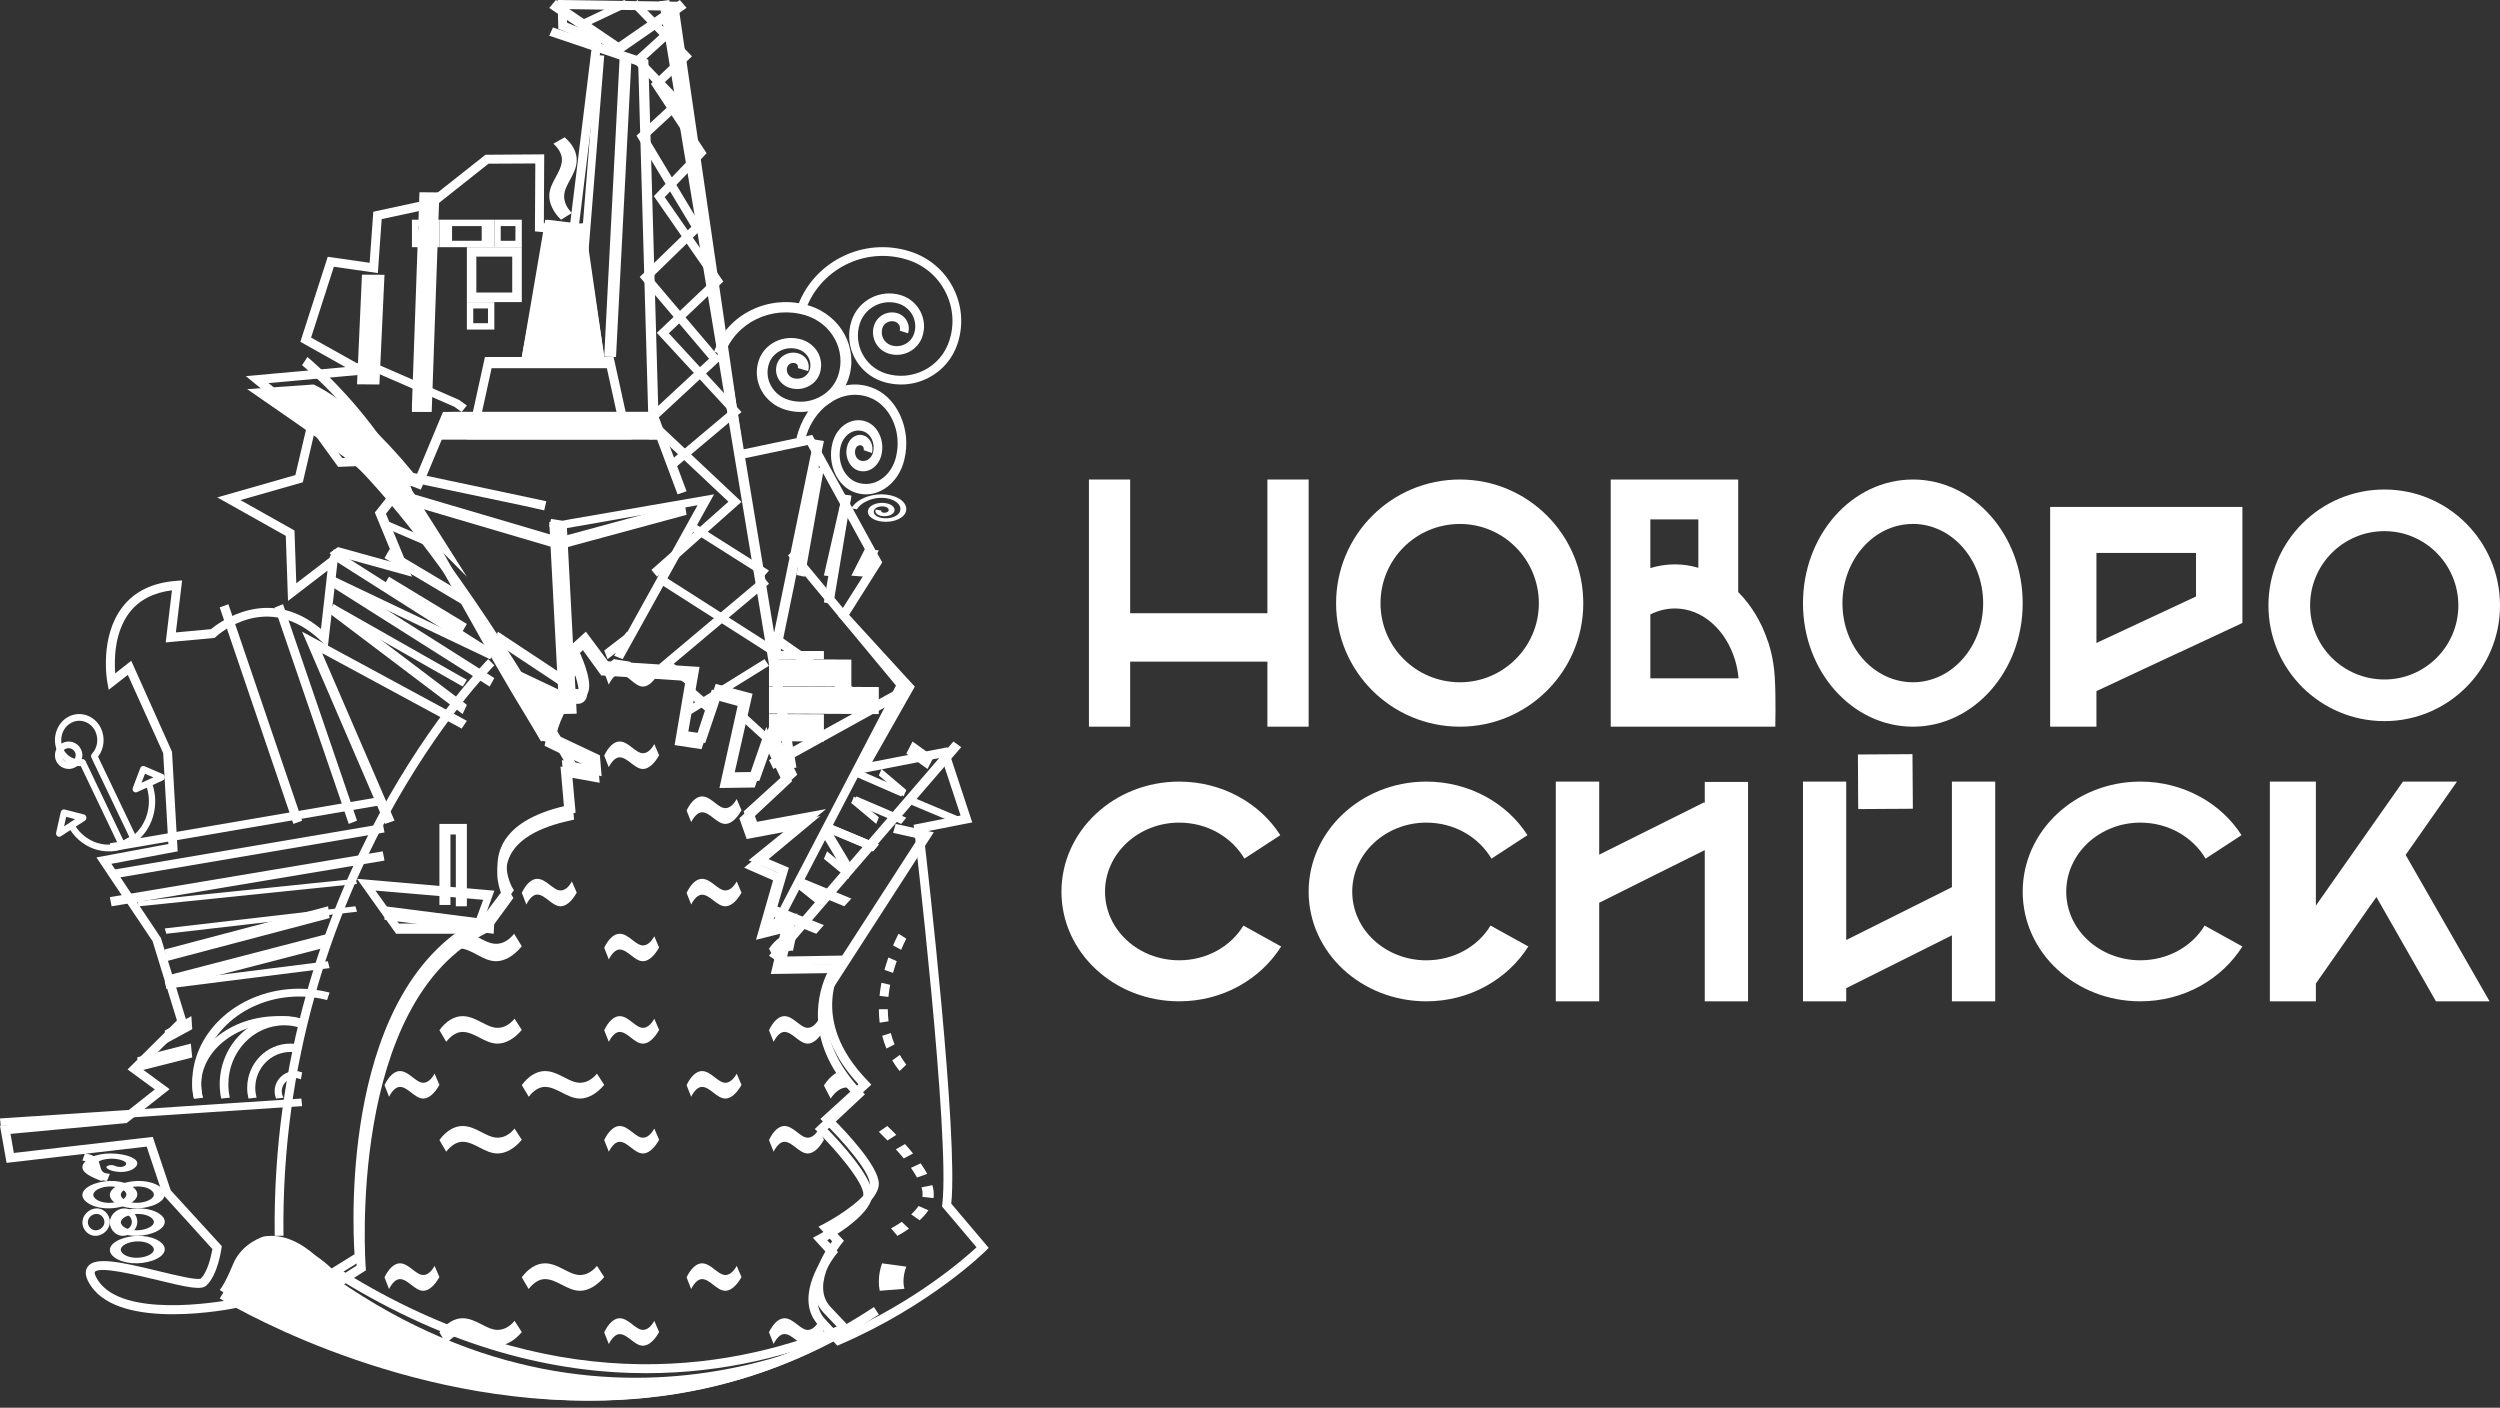 <svg width="103" height="58" viewBox="0 0 103 58" fill="none" xmlns="http://www.w3.org/2000/svg">
<rect x="0" y="0" width="103" height="58" fill="#333333" stroke="none"/>
<path d="M70.236 32.215V33.099L70.213 33.054L69.89 33.216L65.887 35.212V32.202H64.099V41.254H65.887V37.194L68.734 35.772L68.806 35.737L70.236 35.025V41.254H72.02V32.215H70.236Z" fill="white"/>
<path d="M76.546 31.085L76.553 32.362V32.392L76.557 33.132V33.154L76.56 33.334H76.579L78.809 33.32V33.183L78.794 31.071L76.546 31.085Z" fill="white"/>
<path d="M80.419 32.202V36.55L80.188 36.668L76.064 38.729V32.202H74.283V41.254H76.064V40.713L79.034 39.228L79.105 39.193L80.419 38.535V41.254H82.203V32.202H80.419Z" fill="white"/>
<path d="M63.401 24.857C63.401 23.047 61.94 21.587 60.15 21.587C58.336 21.587 56.877 23.047 56.877 24.857C56.877 26.649 58.336 28.11 60.15 28.11C61.94 28.11 63.401 26.649 63.401 24.857ZM65.231 24.857C65.231 27.661 62.952 29.939 60.15 29.939C57.326 29.939 55.047 27.661 55.047 24.857C55.047 22.034 57.326 19.756 60.15 19.756C62.952 19.756 65.231 22.034 65.231 24.857Z" fill="white"/>
<path d="M81.706 24.858C81.706 23.047 80.409 21.586 78.816 21.586C77.206 21.586 75.909 23.047 75.909 24.858C75.909 26.648 77.206 28.109 78.816 28.109C80.409 28.109 81.706 26.648 81.706 24.858ZM83.335 24.858C83.335 27.66 81.308 29.939 78.816 29.939C76.306 29.939 74.283 27.66 74.283 24.858C74.283 22.034 76.306 19.756 78.816 19.756C81.308 19.756 83.335 22.034 83.335 24.858Z" fill="white"/>
<path d="M101.284 24.947C101.284 23.251 99.917 21.883 98.24 21.883C96.543 21.883 95.176 23.251 95.176 24.947C95.176 26.627 96.543 27.995 98.24 27.995C99.917 27.995 101.284 26.627 101.284 24.947ZM103 24.947C103 27.575 100.865 29.71 98.24 29.71C95.595 29.71 93.46 27.575 93.46 24.947C93.46 22.303 95.595 20.168 98.24 20.168C100.865 20.168 103 22.303 103 24.947Z" fill="white"/>
<path d="M62.968 38.995C62.114 40.341 60.561 41.254 58.765 41.254C56.084 41.254 53.916 39.237 53.916 36.737C53.916 34.238 56.084 32.202 58.765 32.202C60.542 32.202 62.098 33.1 62.931 34.409L61.448 35.376C60.929 34.496 59.931 33.892 58.765 33.892C57.082 33.892 55.712 35.168 55.712 36.737C55.712 38.306 57.082 39.565 58.765 39.565C59.895 39.565 60.893 38.995 61.41 38.133L62.968 38.995Z" fill="white"/>
<path d="M92.387 38.995C91.535 40.341 89.979 41.254 88.183 41.254C85.501 41.254 83.335 39.238 83.335 36.737C83.335 34.237 85.501 32.202 88.183 32.202C89.962 32.202 91.516 33.099 92.35 34.409L90.87 35.375C90.35 34.496 89.35 33.892 88.183 33.892C86.501 33.892 85.129 35.169 85.129 36.737C85.129 38.306 86.501 39.564 88.183 39.564C89.312 39.564 90.314 38.995 90.83 38.134L92.387 38.995Z" fill="white"/>
<path d="M52.217 19.756V25.265H46.563V19.756H44.864V29.939H46.563V27.259H52.217V29.939H53.916V19.756H52.217Z" fill="white"/>
<path d="M86.373 26.491V22.782H90.475V24.575L86.373 26.491ZM92.387 21.026V20.887H84.466V29.939H86.373V28.472L89.73 26.905L89.814 26.867L91.825 25.93L91.884 25.902L92.373 25.672L92.37 25.666H92.387V21.026Z" fill="white"/>
<path d="M70.001 27.948H67.994V25.315C68.306 25.158 68.647 25.069 69.009 25.069C70.151 25.069 71.125 25.967 71.493 27.224C71.559 27.454 71.606 27.696 71.629 27.948H70.001ZM69.972 21.398V23.394C69.663 23.302 69.342 23.252 69.009 23.252C68.659 23.252 68.317 23.305 67.994 23.405V21.398H69.972ZM73.122 27.922V27.914C73.122 27.911 73.122 27.908 73.122 27.904C73.122 27.897 73.119 27.889 73.119 27.88C73.069 27.031 72.837 26.418 72.837 26.418V26.425C72.574 25.626 72.15 24.93 71.614 24.393V19.756H66.362V29.939H73.142C73.142 29.939 73.172 28.768 73.122 27.922Z" fill="white"/>
<path d="M99.112 35.223L101.227 32.202H99.002L95.414 37.311V32.202H93.518V41.254H95.414V40.521L97.6 37.391L97.909 36.958L100.36 41.254H102.57L99.112 35.223Z" fill="white"/>
<path d="M52.784 38.996C51.934 40.342 50.378 41.254 48.584 41.254C45.9 41.254 43.732 39.238 43.732 36.737C43.732 34.237 45.9 32.202 48.584 32.202C50.362 32.202 51.917 33.099 52.748 34.41L51.27 35.374C50.75 34.495 49.751 33.892 48.584 33.892C46.899 33.892 45.527 35.168 45.527 36.737C45.527 38.306 46.899 39.564 48.584 39.564C49.713 39.564 50.71 38.996 51.229 38.134L52.784 38.996Z" fill="white"/>
<path d="M33.945 44.723L34.223 45.26C34.411 44.979 34.644 44.805 34.877 44.805C34.942 44.805 35.011 44.819 35.076 44.835L34.612 44.128C34.366 44.22 34.133 44.431 33.945 44.723Z" fill="white"/>
<path d="M21.182 38.471C20.959 38.749 20.702 38.886 20.439 38.886C20.105 38.886 19.788 38.643 19.437 38.487L18.104 39.365L18.194 39.521C18.398 39.245 18.652 39.073 18.906 39.073C19.437 39.073 19.877 39.602 20.439 39.602C20.796 39.602 21.173 39.381 21.498 38.986L21.182 38.471Z" fill="white"/>
<path d="M32.616 38.471C32.272 38.471 31.94 38.706 31.682 39.088L31.961 39.602C32.15 39.333 32.382 39.167 32.616 39.167C32.634 39.167 32.653 39.17 32.671 39.176L32.813 38.496C32.752 38.48 32.682 38.471 32.616 38.471Z" fill="white"/>
<path d="M26.814 27.399C26.711 27.522 26.602 27.586 26.493 27.586C26.311 27.586 26.137 27.408 25.95 27.26L25.295 27.156C25.148 27.256 25.008 27.437 24.893 27.696L25.08 28.208C25.211 27.937 25.368 27.773 25.528 27.773C25.86 27.773 26.14 28.287 26.493 28.287C26.713 28.287 26.954 28.07 27.156 27.684L27.061 27.437L26.814 27.399Z" fill="white"/>
<path d="M31.682 46.97C31.854 46.611 32.084 46.391 32.318 46.391C32.691 46.391 32.972 46.873 33.28 46.873C33.445 46.873 33.608 46.749 33.747 46.497L33.945 46.959C33.741 47.322 33.504 47.523 33.28 47.523C32.928 47.523 32.651 47.041 32.318 47.041C32.159 47.041 32.001 47.199 31.872 47.449L31.682 46.97Z" fill="white"/>
<path d="M24.893 31.129C25.066 30.771 25.295 30.55 25.528 30.55C25.899 30.55 26.182 31.032 26.493 31.032C26.654 31.032 26.819 30.909 26.957 30.656L27.156 31.118C26.954 31.476 26.713 31.682 26.493 31.682C26.14 31.682 25.86 31.202 25.528 31.202C25.368 31.202 25.211 31.358 25.08 31.608L24.893 31.129Z" fill="white"/>
<path d="M31.682 42.444C31.854 42.086 32.084 41.865 32.318 41.865C32.691 41.865 32.972 42.347 33.28 42.347C33.445 42.347 33.608 42.223 33.747 41.971L33.945 42.433C33.741 42.796 33.504 42.997 33.28 42.997C32.928 42.997 32.651 42.515 32.318 42.515C32.159 42.515 32.001 42.673 31.872 42.923L31.682 42.444Z" fill="white"/>
<path d="M18.104 42.444C18.364 42.086 18.704 41.865 19.056 41.865C19.615 41.865 20.038 42.347 20.5 42.347C20.748 42.347 20.99 42.223 21.2 41.971L21.498 42.433C21.192 42.796 20.836 42.997 20.5 42.997C19.971 42.997 19.556 42.515 19.056 42.515C18.817 42.515 18.578 42.673 18.386 42.923L18.104 42.444Z" fill="white"/>
<path d="M33.28 54.793C32.972 54.793 32.691 54.312 32.318 54.312C32.084 54.312 31.858 54.532 31.682 54.888L31.872 55.37C32.001 55.117 32.159 54.962 32.318 54.962C32.651 54.962 32.928 55.443 33.28 55.443C33.504 55.443 33.741 55.237 33.945 54.879L33.747 54.417C33.608 54.668 33.445 54.793 33.28 54.793Z" fill="white"/>
<path d="M15.841 52.625C16.014 52.269 16.243 52.049 16.476 52.049C16.847 52.049 17.13 52.53 17.437 52.53C17.602 52.53 17.767 52.407 17.905 52.154L18.104 52.616C17.902 52.974 17.661 53.18 17.437 53.18C17.088 53.18 16.808 52.699 16.476 52.699C16.316 52.699 16.157 52.855 16.028 53.107L15.841 52.625Z" fill="white"/>
<path d="M18.104 54.892C18.364 54.533 18.708 54.312 19.055 54.312C19.616 54.312 20.04 54.791 20.502 54.791C20.744 54.791 20.991 54.671 21.201 54.418L21.498 54.883C21.192 55.242 20.836 55.443 20.502 55.443C19.973 55.443 19.554 54.965 19.055 54.965C18.821 54.965 18.582 55.122 18.389 55.375L18.104 54.892Z" fill="white"/>
<path d="M21.498 52.625C21.757 52.269 22.102 52.049 22.451 52.049C23.008 52.049 23.433 52.53 23.898 52.53C24.141 52.53 24.388 52.407 24.595 52.154L24.893 52.616C24.59 52.974 24.229 53.18 23.898 53.18C23.369 53.18 22.949 52.699 22.451 52.699C22.211 52.699 21.975 52.855 21.779 53.107L21.498 52.625Z" fill="white"/>
<path d="M24.893 54.892C25.066 54.533 25.296 54.312 25.53 54.312C25.901 54.312 26.184 54.791 26.49 54.791C26.655 54.791 26.818 54.671 26.957 54.418L27.156 54.883C26.952 55.242 26.714 55.443 26.49 55.443C26.139 55.443 25.86 54.965 25.53 54.965C25.371 54.965 25.212 55.122 25.083 55.375L24.893 54.892Z" fill="white"/>
<path d="M28.287 52.625C28.46 52.269 28.689 52.049 28.922 52.049C29.293 52.049 29.578 52.53 29.886 52.53C30.048 52.53 30.213 52.407 30.353 52.154L30.55 52.616C30.346 52.974 30.109 53.18 29.886 53.18C29.533 53.18 29.253 52.699 28.922 52.699C28.762 52.699 28.606 52.855 28.474 53.107L28.287 52.625Z" fill="white"/>
<path d="M18.104 46.97C18.364 46.611 18.709 46.391 19.056 46.391C19.613 46.391 20.038 46.873 20.5 46.873C20.748 46.873 20.995 46.749 21.2 46.497L21.498 46.959C21.197 47.322 20.835 47.523 20.5 47.523C19.971 47.523 19.556 47.041 19.056 47.041C18.817 47.041 18.578 47.199 18.384 47.449L18.104 46.97Z" fill="white"/>
<path d="M24.893 46.97C25.066 46.611 25.296 46.391 25.53 46.391C25.901 46.391 26.184 46.873 26.49 46.873C26.655 46.873 26.818 46.749 26.957 46.497L27.156 46.959C26.952 47.322 26.714 47.523 26.49 47.523C26.139 47.523 25.86 47.041 25.53 47.041C25.371 47.041 25.212 47.199 25.083 47.449L24.893 46.97Z" fill="white"/>
<path d="M21.498 36.783C21.672 36.423 21.902 36.208 22.133 36.208C22.506 36.208 22.788 36.686 23.096 36.686C23.261 36.686 23.426 36.567 23.562 36.314L23.761 36.777C23.56 37.136 23.32 37.339 23.096 37.339C22.743 37.339 22.466 36.856 22.133 36.856C21.974 36.856 21.814 37.013 21.686 37.266L21.498 36.783Z" fill="white"/>
<path d="M15.841 44.707C16.015 44.349 16.241 44.128 16.476 44.128C16.848 44.128 17.13 44.61 17.439 44.61C17.604 44.61 17.765 44.486 17.905 44.234L18.104 44.698C17.9 45.059 17.663 45.26 17.439 45.26C17.085 45.26 16.809 44.78 16.476 44.78C16.316 44.78 16.157 44.936 16.029 45.186L15.841 44.707Z" fill="white"/>
<path d="M21.498 44.707C21.759 44.349 22.102 44.128 22.451 44.128C23.007 44.128 23.435 44.61 23.896 44.61C24.138 44.61 24.386 44.486 24.595 44.234L24.893 44.698C24.587 45.059 24.232 45.26 23.896 45.26C23.367 45.26 22.948 44.78 22.451 44.78C22.212 44.78 21.976 44.936 21.785 45.186L21.498 44.707Z" fill="white"/>
<path d="M28.287 44.707C28.46 44.349 28.689 44.128 28.922 44.128C29.293 44.128 29.578 44.61 29.886 44.61C30.048 44.61 30.213 44.486 30.353 44.234L30.55 44.698C30.346 45.059 30.109 45.26 29.886 45.26C29.533 45.26 29.253 44.78 28.922 44.78C28.762 44.78 28.606 44.936 28.474 45.186L28.287 44.707Z" fill="white"/>
<path d="M24.893 42.444C25.066 42.086 25.296 41.865 25.53 41.865C25.901 41.865 26.184 42.347 26.49 42.347C26.655 42.347 26.818 42.223 26.957 41.971L27.156 42.433C26.952 42.796 26.714 42.997 26.49 42.997C26.139 42.997 25.86 42.515 25.53 42.515C25.371 42.515 25.212 42.673 25.083 42.923L24.893 42.444Z" fill="white"/>
<path d="M24.893 39.047C25.066 38.689 25.296 38.471 25.53 38.471C25.901 38.471 26.184 38.951 26.49 38.951C26.655 38.951 26.818 38.827 26.957 38.575L27.156 39.038C26.952 39.396 26.714 39.602 26.49 39.602C26.139 39.602 25.86 39.121 25.53 39.121C25.371 39.121 25.212 39.276 25.083 39.529L24.893 39.047Z" fill="white"/>
<path d="M29.886 36.686C29.579 36.686 29.296 36.208 28.922 36.208C28.689 36.208 28.461 36.425 28.287 36.788L28.477 37.266C28.606 37.013 28.765 36.862 28.922 36.862C29.255 36.862 29.534 37.339 29.886 37.339C30.109 37.339 30.347 37.136 30.55 36.779L30.353 36.314C30.213 36.567 30.048 36.686 29.886 36.686Z" fill="white"/>
<path d="M28.287 33.393C28.461 33.035 28.69 32.813 28.925 32.813C29.296 32.813 29.578 33.295 29.885 33.295C30.05 33.295 30.212 33.171 30.352 32.919L30.55 33.384C30.346 33.743 30.108 33.945 29.885 33.945C29.534 33.945 29.256 33.466 28.925 33.466C28.765 33.466 28.606 33.619 28.477 33.871L28.287 33.393Z" fill="white"/>
<path d="M18.104 18.104H27.156L26.77 16.972H18.531L18.104 18.104Z" fill="white"/>
<path d="M21.498 14.71L24.893 14.681L24.056 9.237L22.549 9.052L21.498 14.71Z" fill="white"/>
<path d="M37.126 15.841C36.872 15.841 36.618 15.803 36.37 15.724C35.324 15.385 34.742 14.263 35.082 13.222C35.358 12.365 36.278 11.893 37.139 12.168C37.843 12.396 38.233 13.151 38.005 13.854C37.818 14.435 37.19 14.753 36.608 14.567C36.123 14.413 35.853 13.89 36.012 13.408C36.142 13.003 36.58 12.778 36.986 12.908C37.332 13.021 37.523 13.388 37.411 13.732L37.069 13.623C37.116 13.467 37.031 13.3 36.875 13.252C36.77 13.218 36.659 13.228 36.561 13.278C36.459 13.329 36.386 13.414 36.355 13.518C36.26 13.812 36.421 14.131 36.716 14.226C37.113 14.352 37.535 14.134 37.662 13.742C37.827 13.23 37.545 12.677 37.027 12.511C36.361 12.298 35.641 12.665 35.424 13.329C35.149 14.184 35.621 15.104 36.482 15.383C37.011 15.553 37.58 15.505 38.078 15.253C38.573 15 38.941 14.567 39.112 14.036C39.332 13.364 39.271 12.646 38.947 12.017C38.624 11.388 38.075 10.921 37.399 10.706C35.627 10.137 33.727 11.109 33.156 12.87L32.813 12.76C33.117 11.814 33.774 11.046 34.663 10.592C35.548 10.14 36.561 10.061 37.507 10.364C38.274 10.611 38.9 11.138 39.268 11.852C39.637 12.57 39.702 13.382 39.456 14.147C39.255 14.769 38.823 15.276 38.239 15.572C37.891 15.752 37.509 15.841 37.126 15.841Z" fill="white"/>
<path d="M32.984 16.973C32.776 16.973 32.565 16.942 32.354 16.879C31.465 16.607 30.975 15.695 31.261 14.85C31.374 14.511 31.621 14.234 31.954 14.07C32.286 13.91 32.667 13.881 33.024 13.988C33.321 14.079 33.559 14.275 33.705 14.536C33.845 14.8 33.868 15.103 33.775 15.385C33.697 15.619 33.524 15.814 33.29 15.925C33.059 16.037 32.796 16.06 32.545 15.982C32.334 15.918 32.165 15.781 32.063 15.595C31.962 15.408 31.947 15.196 32.012 14.994C32.071 14.824 32.193 14.685 32.361 14.604C32.529 14.521 32.721 14.506 32.901 14.562C33.22 14.659 33.396 14.986 33.293 15.289L32.871 15.163C32.898 15.08 32.851 14.991 32.765 14.965C32.698 14.943 32.627 14.95 32.565 14.979C32.502 15.01 32.459 15.061 32.436 15.125C32.404 15.218 32.412 15.315 32.459 15.4C32.507 15.486 32.585 15.55 32.682 15.579C32.819 15.619 32.961 15.609 33.09 15.55C33.215 15.486 33.308 15.382 33.353 15.256C33.411 15.08 33.396 14.893 33.308 14.73C33.22 14.57 33.07 14.447 32.886 14.391C32.643 14.316 32.384 14.335 32.158 14.447C31.93 14.559 31.761 14.748 31.683 14.979C31.472 15.602 31.832 16.276 32.49 16.476C33.34 16.737 34.252 16.29 34.528 15.483C34.88 14.442 34.277 13.325 33.188 12.99C31.794 12.566 30.293 13.296 29.843 14.621L29.419 14.492C29.944 12.945 31.696 12.09 33.325 12.589C34.649 12.995 35.382 14.349 34.955 15.612C34.672 16.443 33.858 16.973 32.984 16.973Z" fill="white"/>
<path d="M36.495 21.498C36.409 21.498 36.322 21.49 36.236 21.473C36.06 21.439 35.917 21.367 35.833 21.27C35.747 21.172 35.734 21.06 35.789 20.956C35.888 20.776 36.218 20.676 36.517 20.735C36.642 20.759 36.745 20.81 36.802 20.878C36.863 20.947 36.872 21.025 36.834 21.098C36.763 21.227 36.531 21.299 36.312 21.257C36.124 21.222 36.022 21.102 36.083 20.992L36.312 21.036C36.294 21.072 36.326 21.11 36.386 21.121C36.476 21.138 36.575 21.108 36.603 21.055C36.646 20.979 36.572 20.895 36.444 20.871C36.358 20.856 36.269 20.86 36.189 20.884C36.109 20.909 36.048 20.951 36.022 21C35.984 21.068 35.993 21.14 36.048 21.205C36.105 21.269 36.198 21.314 36.312 21.337C36.623 21.398 36.959 21.296 37.06 21.11C37.122 20.992 37.105 20.869 37.013 20.762C36.917 20.651 36.757 20.57 36.562 20.534C36.022 20.431 35.47 20.689 35.306 20.986L35.076 20.943C35.277 20.573 35.952 20.267 36.636 20.397C37.17 20.498 37.46 20.839 37.291 21.154C37.22 21.28 37.074 21.382 36.876 21.443C36.757 21.479 36.626 21.498 36.495 21.498Z" fill="white"/>
<path d="M16.871 20.036L17.429 19.988C17.429 19.988 15.109 16.887 12.922 15.841L10.184 16.033C10.184 16.033 13.752 18.487 14.444 19.027C15.142 19.566 17.35 21.804 17.543 22.029C17.731 22.251 19.235 23.761 19.235 23.761L16.871 20.036Z" fill="white"/>
<path d="M23.047 29.319L22.502 30.55L22.28 30.517L20.367 27.156L23.019 28.413L23.603 28.073C23.603 28.073 23.81 28.65 23.751 28.886C23.692 29.122 23.047 29.319 23.047 29.319Z" fill="white"/>
<path d="M2.552 31.027C2.57 30.974 2.598 30.931 2.637 30.894C2.655 30.88 2.674 30.866 2.694 30.855C2.838 30.784 3.013 30.841 3.088 30.984C3.159 31.127 3.102 31.302 2.959 31.374C2.891 31.409 2.813 31.416 2.738 31.391C2.667 31.366 2.605 31.317 2.57 31.249C2.534 31.177 2.527 31.098 2.552 31.027ZM3.198 31.544C3.278 31.477 3.335 31.391 3.367 31.288C3.413 31.145 3.402 30.992 3.331 30.86C3.191 30.581 2.848 30.47 2.57 30.613C2.434 30.681 2.337 30.798 2.291 30.942C2.245 31.084 2.255 31.238 2.323 31.374C2.394 31.509 2.509 31.606 2.655 31.652C2.799 31.702 2.953 31.688 3.084 31.62C3.127 31.599 3.163 31.574 3.198 31.544Z" fill="white"/>
<path d="M2.728 33.654L3.092 33.749L2.64 34.045L2.728 33.654ZM3.521 31.349C3.494 31.298 3.44 31.266 3.383 31.277C3.065 31.331 2.752 31.162 2.603 30.854C2.516 30.666 2.499 30.449 2.559 30.247C2.62 30.045 2.752 29.883 2.927 29.784C3.102 29.687 3.305 29.67 3.494 29.735C3.682 29.799 3.835 29.941 3.926 30.128C4.073 30.439 4.019 30.81 3.79 31.053C3.751 31.097 3.74 31.162 3.766 31.215L5.329 34.485L5.083 34.622L3.521 31.349ZM5.973 31.877L6.32 32.028L5.831 32.248L5.973 31.877ZM2.505 34.457L2.897 34.2C3.44 35.027 4.486 35.324 5.349 34.851C5.485 34.775 5.608 34.684 5.723 34.583C6.317 34.038 6.549 33.145 6.29 32.343L6.711 32.151C6.722 32.148 6.735 32.141 6.745 32.13C6.772 32.104 6.789 32.065 6.789 32.025C6.789 31.967 6.759 31.917 6.709 31.894L5.95 31.567C5.885 31.537 5.807 31.569 5.781 31.641L5.474 32.454C5.453 32.505 5.463 32.567 5.5 32.607C5.537 32.646 5.595 32.658 5.643 32.635L6.051 32.452C6.263 33.138 6.064 33.897 5.561 34.363L4.04 31.176C4.293 30.847 4.341 30.388 4.158 30.001C3.905 29.478 3.301 29.267 2.808 29.536C2.57 29.665 2.395 29.89 2.313 30.161C2.229 30.435 2.252 30.724 2.374 30.981C2.555 31.368 2.934 31.591 3.329 31.562L4.853 34.752C4.205 34.916 3.513 34.645 3.119 34.055L3.498 33.814C3.5 33.806 3.507 33.802 3.513 33.799C3.548 33.767 3.565 33.719 3.558 33.672C3.548 33.614 3.511 33.571 3.461 33.557L2.663 33.351C2.594 33.332 2.522 33.38 2.505 33.452L2.313 34.305C2.3 34.358 2.32 34.416 2.364 34.449C2.404 34.481 2.462 34.485 2.505 34.457Z" fill="white"/>
<path d="M4.904 49.488C4.589 49.603 4.187 49.572 3.971 49.418C3.75 49.263 3.826 49.066 4.142 48.949C4.457 48.837 4.859 48.868 5.075 49.022C5.3 49.179 5.231 49.372 4.904 49.488ZM3.891 48.772C3.364 48.962 3.239 49.296 3.601 49.551C3.968 49.813 4.624 49.861 5.161 49.668C5.688 49.478 5.813 49.144 5.451 48.889C5.081 48.627 4.428 48.579 3.891 48.772Z" fill="white"/>
<path d="M6.04 49.489C5.724 49.601 5.322 49.57 5.106 49.419C4.885 49.262 4.955 49.064 5.277 48.951C5.593 48.837 5.991 48.868 6.211 49.022C6.433 49.181 6.362 49.374 6.04 49.489ZM5.022 48.771C4.494 48.961 4.373 49.295 4.73 49.551C5.102 49.811 5.754 49.862 6.291 49.669C6.819 49.479 6.945 49.144 6.584 48.888C6.217 48.628 5.56 48.579 5.022 48.771Z" fill="white"/>
<path d="M4.152 50.621C3.993 50.735 3.792 50.704 3.683 50.55C3.573 50.394 3.608 50.196 3.769 50.082C3.928 49.968 4.129 49.998 4.237 50.153C4.35 50.313 4.315 50.505 4.152 50.621ZM3.643 49.902C3.38 50.092 3.317 50.428 3.497 50.684C3.681 50.943 4.008 50.993 4.278 50.801C4.541 50.611 4.604 50.274 4.423 50.019C4.239 49.761 3.912 49.71 3.643 49.902Z" fill="white"/>
<path d="M5.281 50.62C5.126 50.734 4.925 50.703 4.817 50.549C4.707 50.395 4.742 50.197 4.902 50.081C5.058 49.969 5.259 50 5.37 50.154C5.479 50.311 5.444 50.503 5.281 50.62ZM4.775 49.903C4.511 50.093 4.448 50.427 4.629 50.683C4.812 50.945 5.141 50.992 5.41 50.8C5.672 50.61 5.735 50.276 5.555 50.019C5.372 49.759 5.043 49.711 4.775 49.903Z" fill="white"/>
<path d="M6.037 50.621C5.725 50.733 5.323 50.702 5.104 50.551C4.888 50.394 4.957 50.196 5.278 50.083C5.59 49.969 5.992 50 6.211 50.154C6.433 50.313 6.362 50.505 6.037 50.621ZM5.023 49.903C4.496 50.092 4.371 50.426 4.731 50.684C5.098 50.942 5.755 50.993 6.292 50.801C6.819 50.611 6.944 50.275 6.584 50.019C6.217 49.758 5.56 49.711 5.023 49.903Z" fill="white"/>
<path d="M6.037 51.753C5.719 51.866 5.323 51.836 5.104 51.681C4.882 51.525 4.957 51.328 5.274 51.214C5.59 51.099 5.992 51.13 6.207 51.284C6.433 51.444 6.362 51.636 6.037 51.753ZM5.023 51.034C4.496 51.224 4.371 51.56 4.731 51.816C5.098 52.074 5.755 52.124 6.292 51.933C6.819 51.743 6.944 51.406 6.584 51.151C6.211 50.892 5.56 50.841 5.023 51.034Z" fill="white"/>
<path d="M4.356 48.434C4.441 48.467 4.447 48.523 4.37 48.559L4.173 48.654L4.127 48.636C3.607 48.436 3.201 48.209 3.491 47.875C3.766 47.558 4.412 47.459 5.012 47.562C5.449 47.634 5.805 47.832 5.596 48.069C5.445 48.245 5.103 48.325 4.751 48.265C4.585 48.238 4.467 48.188 4.402 48.128C4.36 48.085 4.396 48.035 4.487 48.013C4.575 47.99 4.682 48.001 4.742 48.035C4.773 48.051 4.813 48.063 4.859 48.071C5.018 48.099 5.129 48.056 5.175 48.004C5.256 47.909 5.133 47.808 4.829 47.756C4.549 47.709 4.111 47.751 3.939 47.95C3.776 48.139 4.034 48.297 4.32 48.418L4.356 48.434Z" fill="white"/>
<path d="M3.479 47.829C3.573 47.845 3.651 47.884 3.698 47.941C3.742 47.996 3.761 48.069 3.779 48.146C3.805 48.242 3.831 48.347 3.907 48.443C4.002 48.558 4.164 48.632 4.35 48.648L4.409 48.654L4.526 48.363L4.43 48.351C4.331 48.341 4.256 48.306 4.214 48.255C4.164 48.194 4.145 48.117 4.123 48.034C4.101 47.941 4.075 47.843 4.002 47.753C3.911 47.64 3.756 47.564 3.563 47.532L3.497 47.523L3.394 47.82L3.479 47.829Z" fill="white"/>
<path d="M23.265 5.657C23.588 5.934 23.779 6.287 23.76 6.636C23.735 7.193 23.265 7.596 23.243 8.057C23.234 8.306 23.339 8.554 23.563 8.775L23.113 9.052C22.789 8.734 22.617 8.368 22.631 8.032C22.656 7.505 23.126 7.105 23.152 6.606C23.162 6.37 23.027 6.123 22.799 5.921L23.265 5.657Z" fill="white"/>
<path d="M35.675 20.367C35.526 20.367 35.37 20.341 35.22 20.288C34.502 20.041 34.083 19.142 34.29 18.283C34.459 17.571 35.081 17.16 35.675 17.365C35.914 17.448 36.114 17.636 36.233 17.897C36.355 18.156 36.383 18.458 36.315 18.743C36.195 19.236 35.763 19.525 35.348 19.382C35.001 19.262 34.797 18.825 34.897 18.406C34.937 18.233 35.031 18.091 35.163 18.002C35.298 17.916 35.448 17.893 35.591 17.945C35.717 17.986 35.82 18.084 35.886 18.223C35.948 18.357 35.964 18.514 35.926 18.664L35.585 18.547C35.595 18.506 35.591 18.466 35.573 18.429C35.557 18.391 35.529 18.365 35.495 18.353C35.385 18.317 35.27 18.391 35.238 18.523C35.216 18.616 35.226 18.717 35.264 18.803C35.304 18.885 35.37 18.948 35.448 18.974C35.673 19.049 35.908 18.897 35.974 18.626C36.014 18.447 35.996 18.264 35.923 18.103C35.848 17.942 35.725 17.826 35.576 17.774C35.378 17.706 35.176 17.736 34.997 17.852C34.819 17.972 34.688 18.166 34.631 18.403C34.481 19.034 34.787 19.696 35.32 19.88C35.651 19.993 36.002 19.943 36.301 19.746C36.605 19.543 36.824 19.214 36.918 18.818C37.04 18.309 36.99 17.77 36.774 17.307C36.558 16.842 36.205 16.506 35.779 16.36C35.242 16.175 34.668 16.266 34.169 16.614C33.674 16.962 33.311 17.511 33.154 18.17L32.813 18.055C32.995 17.291 33.415 16.648 33.99 16.247C34.572 15.839 35.242 15.734 35.876 15.952C36.393 16.127 36.824 16.535 37.083 17.101C37.347 17.665 37.41 18.317 37.259 18.933C37.141 19.442 36.858 19.861 36.473 20.116C36.227 20.281 35.954 20.367 35.675 20.367Z" fill="white"/>
<path d="M9.052 53.148C9.052 53.148 23.504 62.738 36.208 54.097C36.208 54.097 25.723 60.958 13.828 52.673C13.828 52.673 12.533 50.679 10.874 50.941C10.874 50.941 9.964 51.201 9.603 52.083C9.239 52.962 9.052 53.148 9.052 53.148Z" fill="white"/>
<path d="M24.893 14.71H21.498L22.463 9.052L22.794 9.113L21.901 14.36H24.502L23.766 9.234L24.096 9.181L24.893 14.71Z" fill="white"/>
<path d="M25.654 27.156L25.303 27.018L28.74 20.816L23.187 21.787L22.63 21.697L22.702 21.379L23.179 21.454L23.529 21.388L29.419 20.367L25.654 27.156Z" fill="white"/>
<path d="M23.431 31.682C16.326 19.282 12.486 17.32 12.446 17.301L12.612 16.972C12.77 17.047 16.57 18.96 23.761 31.502L23.431 31.682Z" fill="white"/>
<path d="M24.184 57.706C15.918 57.706 9.148 53.559 9.052 53.496L9.246 53.18C9.386 53.269 23.688 62.022 36.007 53.851L36.208 54.159C32.227 56.803 28.042 57.706 24.184 57.706Z" fill="white"/>
<path d="M34.081 51.096L34.527 51.585L34.426 51.708C34.414 51.725 33.105 53.389 33.985 54.34L34.591 54.999C37.709 53.629 39.727 51.859 40.234 51.389L38.812 49.707L38.822 49.626C39.157 46.889 37.677 34.278 37.661 34.15L37.642 33.981L39.576 33.6L38.789 31.213L35.22 31.911L37.239 28.343L34.523 25.372L35.922 23.158L33.273 18.334L30.306 18.96L27.607 0.437L23.348 0.375L23.364 0.936L24.802 1.526L23.802 9.698L22.039 9.532L22.055 6.734L20.127 6.744L17.814 8.577L15.725 9.027L15.568 11.251L13.755 10.99L12.817 13.908L15.458 15.386L11.063 15.783L13.052 17.408L12.476 19.87L9.906 20.604L12.133 21.856L12.207 24.032L13.958 22.688L13.503 26.679L13.24 26.422C11.027 24.289 8.977 26.158 8.89 26.239L8.844 26.282L6.827 26.468L7.085 24.321C6.316 24.417 5.73 24.722 5.333 25.238C4.708 26.053 4.704 27.195 4.747 27.743L5.407 27.224L7.087 30.974L7.319 35.076L4.588 35.589L6.63 38.645L7.707 42.147L5.824 44.019L6.988 44.874L5.214 46.273L5.163 46.275L0.432 46.716L0.571 47.502L6.294 46.84L7.033 49.038L9.138 51.34L9.125 51.425C9.119 51.47 8.977 52.521 8.505 52.961C8.296 53.157 7.784 53.056 6.475 52.736C5.64 52.534 4.082 52.153 3.908 52.406C3.889 52.433 3.896 52.54 4.047 52.766C5.066 54.294 8.89 53.665 9.58 53.539C9.973 52.234 10.557 51.48 11.318 51.307C12.395 51.06 13.484 52.038 13.994 52.59L14.694 52.143C14.613 50.899 14.148 40.94 19.892 38.097L20.716 36.968C20.588 36.694 20.311 35.948 20.648 35.175C20.994 34.376 21.871 33.805 23.257 33.479L23.093 31.581L24.299 31.8L24.286 31.627L22.436 30.726L22.465 30.586C22.531 30.241 22.913 28.506 23.767 28.627C23.802 28.633 23.815 28.627 23.815 28.627C23.916 28.529 23.754 27.814 23.393 27.042L23.335 26.917L24.067 26.236L24.963 27.469L28.674 27.703L28.219 30.387L28.655 30.456L29.329 28.408L30.822 28.819L30.1 32.087L30.834 32.076L31.57 29.954L32.634 32.187L30.886 33.822L31.003 34.148L33.801 33.619L31.357 35.651L32.293 36.059L31.677 38.204L32.644 37.963L32.225 39.753L34.752 39.711L34.542 40.011C34.478 40.102 32.992 42.309 35.507 44.948L35.635 45.085L34.097 46.524C34.565 47.002 35.935 48.474 35.939 49.208C35.939 49.941 34.62 50.782 34.081 51.096ZM34.498 55.443L33.717 54.595C32.769 53.571 33.723 52.055 34.046 51.604L33.492 50.997L33.701 50.884C34.426 50.495 35.571 49.697 35.571 49.208C35.571 48.696 34.426 47.364 33.707 46.651L33.569 46.513L35.114 45.069C33.085 42.832 33.727 40.827 34.079 40.093L31.757 40.129L32.147 38.469L31.148 38.72L31.851 36.27L30.66 35.749L32.466 34.248L30.764 34.568L30.461 33.713L32.186 32.103L31.625 30.919L31.096 32.445L29.641 32.465L30.39 29.083L29.567 28.857L28.903 30.866L27.794 30.697L28.242 28.05L24.77 27.827L24.015 26.787L23.78 27.009C23.982 27.462 24.383 28.473 24.112 28.845C24.06 28.917 23.941 29.024 23.715 28.995C23.345 28.943 23.006 29.829 22.851 30.517L24.635 31.382L24.705 32.25L23.499 32.031L23.651 33.769L23.492 33.805C22.138 34.098 21.297 34.608 20.985 35.319C20.642 36.101 21.084 36.887 21.09 36.893L21.152 36.997L20.133 38.39L20.092 38.413C14.274 41.241 15.057 52.113 15.068 52.224L15.078 52.335L13.929 53.069L13.826 52.952C13.507 52.592 12.389 51.441 11.399 51.67C10.756 51.816 10.254 52.517 9.899 53.75L9.87 53.857L9.76 53.88C9.567 53.923 4.995 54.85 3.743 52.974C3.66 52.85 3.412 52.479 3.608 52.195C3.902 51.764 4.921 51.976 6.562 52.377C7.213 52.534 8.106 52.753 8.271 52.678C8.542 52.423 8.697 51.777 8.751 51.461L6.697 49.195L6.043 47.241L0.271 47.91L0 46.383L5.076 45.913L6.378 44.883L5.256 44.061L7.29 42.043L6.287 38.778L3.973 35.327L6.936 34.773L6.723 31.029L5.266 27.805L4.479 28.42L4.425 28.124C4.408 28.046 4.095 26.246 5.043 25.013C5.543 24.36 6.298 23.999 7.281 23.93L7.503 23.913L7.246 26.056L8.689 25.922C9.032 25.64 11.063 24.103 13.224 25.913L13.494 23.509L11.866 24.759L11.775 22.078L8.951 20.493L12.169 19.573L12.643 17.552L10.128 15.497L14.232 15.125L12.375 14.082L13.503 10.58L15.229 10.827L15.38 8.724L17.653 8.231L20.001 6.376L22.422 6.359L22.407 9.196L23.48 9.298L24.402 1.761L23.003 1.19L22.971 0L27.926 0.071L30.612 18.517L33.463 17.917L36.348 23.171L34.984 25.332L37.69 28.29L35.933 31.392L39.035 30.788L40.056 33.883L38.045 34.278C38.229 35.853 39.482 46.81 39.192 49.589L40.734 51.411L40.614 51.532C40.592 51.555 38.357 53.776 34.616 55.391L34.498 55.443Z" fill="white"/>
<path d="M14.155 52.388C22.607 57.611 29.828 56.542 34.474 54.654L33.949 54.102C32.985 53.087 33.955 51.587 34.283 51.14L33.72 50.54L33.932 50.428C34.67 50.043 35.834 49.252 35.834 48.768C35.834 48.261 34.67 46.943 33.939 46.237L33.798 46.1L35.369 44.67C33.306 42.456 33.959 40.47 34.316 39.744L31.956 39.779L32.352 38.136L31.337 38.384L32.051 35.959L30.841 35.443L32.677 33.957L30.946 34.274L30.639 33.428L32.392 31.834L31.822 30.661L31.284 32.172L29.805 32.192L30.566 28.843L29.73 28.62L29.055 30.609L27.927 30.441L28.382 27.82L24.852 27.6L24.085 26.57L23.845 26.79C24.052 27.239 24.459 28.239 24.183 28.607C24.131 28.679 24.009 28.785 23.78 28.756C23.427 28.711 23.059 29.582 22.902 30.263L24.715 31.12L24.787 31.979L23.56 31.762L23.715 33.483L23.553 33.519C22.177 33.809 21.318 34.316 21.004 35.019C20.656 35.801 21.105 36.567 21.111 36.576L21.174 36.679L20.138 38.058L20.096 38.08C14.185 40.88 14.978 51.645 14.988 51.754L14.998 51.864L14.155 52.388ZM26.629 56.575C22.902 56.575 18.584 55.571 13.897 52.659L13.851 52.62C13.847 52.616 13.805 52.562 13.725 52.475L13.578 52.313L14.607 51.674C14.526 50.443 14.053 40.583 19.892 37.767L20.731 36.65C20.601 36.379 20.319 35.64 20.662 34.874C21.013 34.084 21.905 33.519 23.314 33.196L23.148 31.316L24.373 31.533L24.36 31.362L22.479 30.47L22.509 30.331C22.576 29.99 22.964 28.272 23.833 28.392C23.869 28.398 23.881 28.392 23.881 28.392C23.984 28.295 23.82 27.587 23.452 26.823L23.393 26.699L24.137 26.024L25.049 27.245L28.822 27.477L28.359 30.135L28.802 30.203L29.488 28.175L31.005 28.582L30.271 31.817L31.018 31.807L31.766 29.706L32.848 31.917L31.07 33.535L31.189 33.858L34.035 33.334L31.549 35.346L32.501 35.75L31.875 37.873L32.858 37.635L32.431 39.407L35.002 39.365L34.788 39.663C34.722 39.753 33.211 41.938 35.769 44.55L35.899 44.687L34.336 46.111C34.811 46.585 36.204 48.041 36.208 48.768C36.208 49.494 34.867 50.327 34.319 50.637L34.772 51.121L34.67 51.244C34.657 51.26 33.327 52.907 34.222 53.849L35.109 54.786L34.863 54.89C32.665 55.816 29.87 56.575 26.629 56.575Z" fill="white"/>
<path d="M32.396 31.682L27.156 0.054L27.575 0L32.813 31.626L32.396 31.682Z" fill="white"/>
<path d="M32.094 27.156L31.682 27.089L33.533 18.104L33.945 18.171L32.094 27.156Z" fill="white"/>
<path d="M31.979 38.471L31.682 38.281L36.915 28.245L32.466 22.887L32.718 22.63L37.339 28.192L31.979 38.471Z" fill="white"/>
<path d="M31.864 31.682L31.682 31.314L37.157 28.287L37.339 28.655L31.864 31.682Z" fill="white"/>
<path d="M36.025 29.419L31.682 26.384L31.865 26.024L36.208 29.059L36.025 29.419Z" fill="white"/>
<path d="M32.004 39.602L31.682 39.375L39.281 30.55L39.602 30.783L32.004 39.602Z" fill="white"/>
<path d="M34.313 40.734L33.945 40.539L37.817 34.543L36.796 34.314L36.9 33.945L38.471 34.291L34.313 40.734Z" fill="white"/>
<path d="M39.425 33.945L37.339 33.069L37.517 32.813L39.602 33.69L39.425 33.945Z" fill="white"/>
<path d="M22.3 30.55L21.066 28.501L20.187 26.994L15.841 19.235L22.508 20.651L22.422 21.027L21.523 20.827L16.594 19.789L20.525 26.803L21.4 28.304L22.63 30.353L22.3 30.55Z" fill="white"/>
<path d="M26.736 18.104L26.297 2.711L22.63 1.472L22.781 1.131L26.71 2.459L27.156 18.094L26.736 18.104Z" fill="white"/>
<path d="M19.713 17.64H25.547L25.003 15.17H20.254L19.713 17.64ZM26.024 18.104H19.235L19.98 14.709H25.28L26.024 18.104Z" fill="white"/>
<path d="M27.916 20.367L26.788 17.355H18.517L17.337 20.175L16.972 20.031L18.25 16.972H27.062L28.287 20.24L27.916 20.367Z" fill="white"/>
<path d="M23.047 29.419L22.63 21.508L23.344 21.498L23.761 29.404L23.047 29.419Z" fill="white"/>
<path d="M25.38 14.71L24.893 14.694L25.535 2.263L26.024 2.276L25.38 14.71Z" fill="white"/>
<path d="M18.637 17.805H26.646L26.415 17.273H18.896L18.637 17.805ZM27.156 18.104H18.104L18.653 16.972H26.664L27.156 18.104Z" fill="white"/>
<path d="M23.048 22.63L16.972 20.838L17.06 20.367L23.052 22.134L28.21 20.734L28.287 21.21L23.048 22.63Z" fill="white"/>
<path d="M23.149 28.287L20.367 26.442L20.512 26.024L23.134 27.758L23.592 27.396L23.761 27.795L23.149 28.287Z" fill="white"/>
<path d="M25.031 27.156L24.893 26.8L25.715 26.17L25.829 26.024L26.024 26.32L25.867 26.517L25.031 27.156Z" fill="white"/>
<path d="M13.931 19.235L12.446 17.187L12.724 16.972L14.098 18.87L14.697 18.845L14.709 19.205L13.931 19.235Z" fill="white"/>
<path d="M16.972 23.761L14.012 22.942L13.829 23.071L13.578 22.786L13.925 22.54L16.302 23.198L15.442 21.115L16.037 20.367L16.367 20.578L15.901 21.168L16.972 23.761Z" fill="white"/>
<path d="M16.645 20.367C15.087 17.195 12.472 15.068 12.446 15.046L12.665 14.709C12.692 14.732 15.371 16.914 16.972 20.17L16.645 20.367Z" fill="white"/>
<path d="M19.018 16.972L18.713 16.755L14.709 15.013L14.862 14.709L18.916 16.477L19.235 16.708L19.018 16.972Z" fill="white"/>
<path d="M17.786 16.972H16.972V16.694L17.282 7.92L18.104 7.928L17.786 16.972Z" fill="white"/>
<path d="M15.631 15.841L14.709 15.833L14.913 11.315L15.841 11.322L15.631 15.841Z" fill="white"/>
<path d="M15.861 33.945L12.446 26.024L19.235 29.699L19.019 30.017L13.272 26.91L16.254 33.81L15.861 33.945Z" fill="white"/>
<path d="M4.587 35.076L4.526 34.744L15.782 32.813L15.841 33.147L4.587 35.076Z" fill="white"/>
<path d="M14.368 33.945L11.315 25.028L11.66 24.893L14.709 33.809L14.368 33.945Z" fill="white"/>
<path d="M12.087 33.945L9.052 25.025L9.409 24.893L12.447 33.814L12.087 33.945Z" fill="white"/>
<path d="M4.591 36.208L4.526 35.856L15.775 33.945L15.841 34.297L4.591 36.208Z" fill="white"/>
<path d="M4.598 37.339L4.526 36.961L15.769 35.076L15.841 35.456L4.598 37.339Z" fill="white"/>
<path d="M5.722 37.339L5.657 37.132L14.646 36.208L14.709 36.415L5.722 37.339Z" fill="white"/>
<path d="M6.852 38.471L6.789 38.251L14.643 37.339L14.709 37.562L6.852 38.471Z" fill="white"/>
<path d="M6.848 39.602L6.789 39.117L13.518 37.339L13.578 37.825L6.848 39.602Z" fill="white"/>
<path d="M6.852 40.734L6.789 40.218L13.514 38.471L13.578 38.992L6.852 40.734Z" fill="white"/>
<path d="M19.061 29.419L13.578 25.273L13.754 24.893L19.235 29.039L19.061 29.419Z" fill="white"/>
<path d="M19.066 28.287L13.578 25.167L13.743 24.893L19.235 28.011L19.066 28.287Z" fill="white"/>
<path d="M20.172 28.287L13.578 24.113L13.773 23.761L20.367 27.936L20.172 28.287Z" fill="white"/>
<path d="M20.182 27.156L13.578 24.014L13.764 23.761L20.367 26.904L20.182 27.156Z" fill="white"/>
<path d="M20.189 27.156L13.578 22.959L13.758 22.63L20.367 26.828L20.189 27.156Z" fill="white"/>
<path d="M19.051 26.024L15.841 24.079L16.025 23.761L19.235 25.707L19.051 26.024Z" fill="white"/>
<path d="M19.029 24.893L15.841 22.995L16.048 22.63L19.235 24.528L19.029 24.893Z" fill="white"/>
<path d="M17.918 22.63L15.841 21.739L16.027 21.498L18.104 22.388L17.918 22.63Z" fill="white"/>
<path d="M11.608 44.962C11.608 44.661 11.856 44.416 12.16 44.416C12.246 44.416 12.325 44.436 12.398 44.472C12.413 44.375 12.431 44.276 12.447 44.179C12.357 44.148 12.261 44.128 12.16 44.128C11.694 44.128 11.315 44.503 11.315 44.962C11.315 45.067 11.338 45.168 11.373 45.26L11.681 45.229C11.637 45.15 11.608 45.059 11.608 44.962Z" fill="white"/>
<path d="M10.517 44.821C10.517 44.005 11.168 43.341 11.962 43.341C12.107 43.341 12.246 43.363 12.378 43.405C12.403 43.293 12.423 43.181 12.447 43.066C12.29 43.024 12.13 42.997 11.962 42.997C10.981 42.997 10.184 43.815 10.184 44.821C10.184 44.972 10.204 45.118 10.236 45.26L10.573 45.223C10.538 45.096 10.517 44.959 10.517 44.821Z" fill="white"/>
<path d="M9.052 44.679C9.052 44.877 9.074 45.072 9.112 45.26L9.468 45.224C9.43 45.046 9.408 44.864 9.408 44.679C9.408 43.335 10.441 42.242 11.712 42.242C11.94 42.242 12.159 42.278 12.365 42.344C12.393 42.221 12.421 42.099 12.447 41.978C12.215 41.904 11.966 41.865 11.712 41.865C10.245 41.865 9.052 43.127 9.052 44.679Z" fill="white"/>
<path d="M8.283 44.709C8.283 43.302 9.71 42.158 11.456 42.158C11.769 42.158 12.068 42.196 12.35 42.263C12.383 42.168 12.414 42.075 12.446 41.979C12.132 41.907 11.8 41.865 11.456 41.865C9.507 41.865 7.92 43.14 7.92 44.709C7.92 44.896 7.943 45.083 7.988 45.26L8.353 45.232C8.309 45.061 8.283 44.886 8.283 44.709Z" fill="white"/>
<path d="M8.289 44.596C8.289 42.644 10.104 41.056 12.335 41.056C12.732 41.056 13.113 41.107 13.475 41.201C13.506 41.099 13.541 40.994 13.578 40.893C13.183 40.791 12.767 40.734 12.335 40.734C9.9 40.734 7.92 42.466 7.92 44.596C7.92 44.822 7.949 45.045 7.992 45.26L8.357 45.228C8.315 45.022 8.289 44.813 8.289 44.596Z" fill="white"/>
<path d="M6.859 40.734L6.789 40.451L13.508 39.602L13.578 39.886L6.859 40.734Z" fill="white"/>
<path d="M6.825 42.997L6.789 42.46L7.884 41.865L7.92 42.402L6.825 42.997Z" fill="white"/>
<path d="M5.712 44.128L5.657 43.559L7.863 42.997L7.92 43.569L5.712 44.128Z" fill="white"/>
<path d="M11.318 50.917C11.131 36.224 20.026 27.245 20.113 27.156L20.367 27.412C20.279 27.501 11.492 36.38 11.679 50.911L11.318 50.917Z" fill="white"/>
<path d="M0.031 46.391L0 46.08L12.416 45.26L12.447 45.572L0.031 46.391Z" fill="white"/>
<path d="M37.127 39.13L36.795 38.952C36.872 38.775 36.946 38.616 37.019 38.471L37.339 38.673C37.272 38.807 37.199 38.959 37.127 39.13ZM36.793 40.082L36.44 39.961C36.487 39.784 36.544 39.611 36.602 39.448L36.946 39.6C36.891 39.752 36.838 39.916 36.793 40.082ZM36.602 41.074L36.236 41.028C36.255 40.851 36.281 40.67 36.316 40.49L36.675 40.574C36.643 40.742 36.618 40.912 36.602 41.074ZM36.243 42.134C36.22 41.953 36.21 41.769 36.208 41.581L36.577 41.578C36.579 41.748 36.589 41.918 36.608 42.077L36.243 42.134ZM36.52 43.2C36.453 43.029 36.392 42.856 36.347 42.675L36.701 42.562C36.742 42.722 36.793 42.877 36.856 43.027L36.52 43.2ZM37.062 44.128C36.952 43.987 36.85 43.842 36.761 43.69L37.072 43.463C37.152 43.601 37.241 43.735 37.339 43.863L37.062 44.128Z" fill="white"/>
<path d="M36.565 46.987C36.442 46.86 36.319 46.738 36.208 46.632L36.557 46.391C36.673 46.5 36.8 46.626 36.926 46.757L36.565 46.987ZM37.236 47.728C37.129 47.599 37.022 47.474 36.91 47.353L37.284 47.135C37.399 47.26 37.511 47.392 37.618 47.523L37.236 47.728ZM37.781 48.514C37.712 48.388 37.626 48.253 37.531 48.115L37.931 47.93C38.035 48.08 38.127 48.224 38.201 48.363L37.781 48.514ZM38.46 49.362L38.002 49.311C38.01 49.27 38.01 49.228 38.01 49.19C38.01 49.132 38.007 49.074 37.992 49.017C37.982 48.984 37.974 48.953 37.964 48.92L38.412 48.828C38.424 48.865 38.432 48.904 38.443 48.943C38.463 49.023 38.471 49.106 38.471 49.19C38.471 49.247 38.468 49.305 38.46 49.362ZM37.888 50.276L37.542 50.032C37.666 49.917 37.768 49.802 37.844 49.687L38.249 49.863C38.157 50.001 38.035 50.141 37.888 50.276ZM36.974 50.917L36.712 50.609C36.872 50.519 37.022 50.43 37.152 50.34L37.45 50.622C37.308 50.722 37.145 50.821 36.974 50.917Z" fill="white"/>
<path d="M36.245 53.18C36.218 53.054 36.208 52.923 36.208 52.796C36.208 52.553 36.252 52.3 36.341 52.049L37.339 52.186C37.261 52.395 37.223 52.599 37.223 52.796C37.223 52.895 37.233 52.998 37.261 53.099L36.245 53.18Z" fill="white"/>
<path d="M18.625 9.92H19.846V9.315H18.625V9.92ZM20.367 10.184H18.104V9.052H20.367V10.184Z" fill="white"/>
<path d="M20.629 9.921H21.236V9.314H20.629V9.921ZM21.498 10.184H20.367V9.052H21.498V10.184Z" fill="white"/>
<path d="M19.625 12.052H21.104V10.573H19.625V12.052ZM21.498 12.446H19.235V10.183H21.498V12.446Z" fill="white"/>
<path d="M19.498 13.316H20.105V12.708H19.498V13.316ZM20.367 13.578H19.235V12.447H20.367V13.578Z" fill="white"/>
<path d="M17.23 9.926H17.84V9.316H17.23V9.926ZM18.104 10.184H16.972V9.052H18.104V10.184Z" fill="white"/>
<path d="M33.152 23.761L32.813 23.69L33.604 19.235L33.945 19.305L33.152 23.761Z" fill="white"/>
<path d="M34.311 23.761L33.945 23.709L34.706 20.367L35.076 20.419L34.311 23.761Z" fill="white"/>
<path d="M34.333 24.893L33.945 24.819L34.688 20.367L35.076 20.441L34.333 24.893Z" fill="white"/>
<path d="M35.664 23.761L35.076 23.718L35.627 22.63L36.208 22.674L35.664 23.761Z" fill="white"/>
<path d="M33.629 38.471L31.682 37.696L31.998 37.339L33.945 38.114L33.629 38.471Z" fill="white"/>
<path d="M33.781 37.339L32.813 36.563L32.977 36.208L33.945 36.98L33.781 37.339Z" fill="white"/>
<path d="M34.946 36.208L33.945 35.383L34.076 35.076L35.076 35.9L34.946 36.208Z" fill="white"/>
<path d="M34.947 36.208L33.945 34.531L34.075 33.945L35.076 35.621L34.947 36.208Z" fill="white"/>
<path d="M35.964 35.076L33.945 34.233L34.189 33.945L36.208 34.786L35.964 35.076Z" fill="white"/>
<path d="M35.973 35.076L33.945 34.225L34.179 33.945L36.208 34.796L35.973 35.076Z" fill="white"/>
<path d="M36.101 33.945L35.076 33.087L35.181 32.813L36.208 33.671L36.101 33.945Z" fill="white"/>
<path d="M37.13 33.945L35.076 33.068L35.286 32.813L37.339 33.69L37.13 33.945Z" fill="white"/>
<path d="M37.129 32.813L35.076 31.919L35.285 31.682L37.339 32.574L37.129 32.813Z" fill="white"/>
<path d="M37.228 32.813L36.208 31.951L36.319 31.682L37.339 32.547L37.228 32.813Z" fill="white"/>
<path d="M38.213 31.682L37.339 31.05L37.597 30.55L38.471 31.182L38.213 31.682Z" fill="white"/>
<path d="M33.803 37.339L32.813 36.557L32.954 36.208L33.945 36.991L33.803 37.339Z" fill="white"/>
<path d="M34.784 37.339L32.813 36.526L33.1 36.208L35.076 37.022L34.784 37.339Z" fill="white"/>
<path d="M33.945 30.55L31.682 30.539V29.419L33.945 29.427V30.55Z" fill="white"/>
<path d="M36.205 29.419L31.682 29.4V28.287L36.208 28.306L36.205 29.419Z" fill="white"/>
<path d="M35.076 28.287L31.682 28.276V27.156L35.076 27.175V28.287Z" fill="white"/>
<path d="M28.404 28.287L27.156 27.367L31.446 23.761L31.682 24.051L27.757 27.348L28.621 27.983L28.404 28.287Z" fill="white"/>
<path d="M33.945 27.156L32.047 27.154L27.156 24.03L27.389 23.761L32.178 26.817L33.945 26.823V27.156Z" fill="white"/>
<path d="M31.46 23.761L28.287 21.751L28.505 21.498L31.682 23.507L31.46 23.761Z" fill="white"/>
<path d="M29.209 29.419L28.287 28.623L28.494 28.287L29.419 29.084L29.209 29.419Z" fill="white"/>
<path d="M31.5 30.55L30.55 29.686L30.733 29.419L31.682 30.284L31.5 30.55Z" fill="white"/>
<path d="M28.474 29.419L28.287 29.149L31.497 27.156L31.682 27.43L28.474 29.419Z" fill="white"/>
<path d="M27.071 23.761L26.839 23.48L30.012 20.67L26.462 17.331L29.213 14.779L26.356 11.411L28.484 9.342L26.225 5.587L27.701 4.225L26.024 2.483L27.512 1.131L27.747 1.409L26.544 2.503L28.221 4.242L26.689 5.656L28.94 9.405L26.854 11.438L29.715 14.809L26.996 17.331L30.55 20.676L27.071 23.761Z" fill="white"/>
<path d="M27.86 19.235L27.652 18.95L30.041 16.941L27.062 13.713L29.342 11.546L26.938 8.082L28.671 6.268L26.816 3.454L28.014 2.31L26.024 0.262L26.259 0L28.509 2.32L27.263 3.509L29.113 6.313L27.385 8.121L29.801 11.598L27.554 13.73L30.55 16.976L27.86 19.235Z" fill="white"/>
<path d="M25.484 2.263L22.63 0.328L22.9 0L25.484 1.749L28.009 0L28.287 0.323L25.484 2.263Z" fill="white"/>
<path d="M24.067 1.131L23.761 0.928L25.718 0L26.024 0.204L24.067 1.131Z" fill="white"/>
<path d="M24.079 12.447L23.761 12.412L24.573 2.263L24.893 2.294L24.079 12.447Z" fill="white"/>
<path d="M16.438 38.05H19.549L19.907 37.071L15.469 36.693L16.438 38.05ZM19.726 38.471H16.32L14.709 36.208L20.367 36.696L19.726 38.471Z" fill="white"/>
<path d="M19.235 37.339H18.78V34.381H18.559V37.284H18.104V33.945H19.235V37.339Z" fill="white"/>
<path d="M20.34 38.471L15.841 37.895L15.866 37.339L20.367 37.916L20.34 38.471Z" fill="white"/>
</svg>
